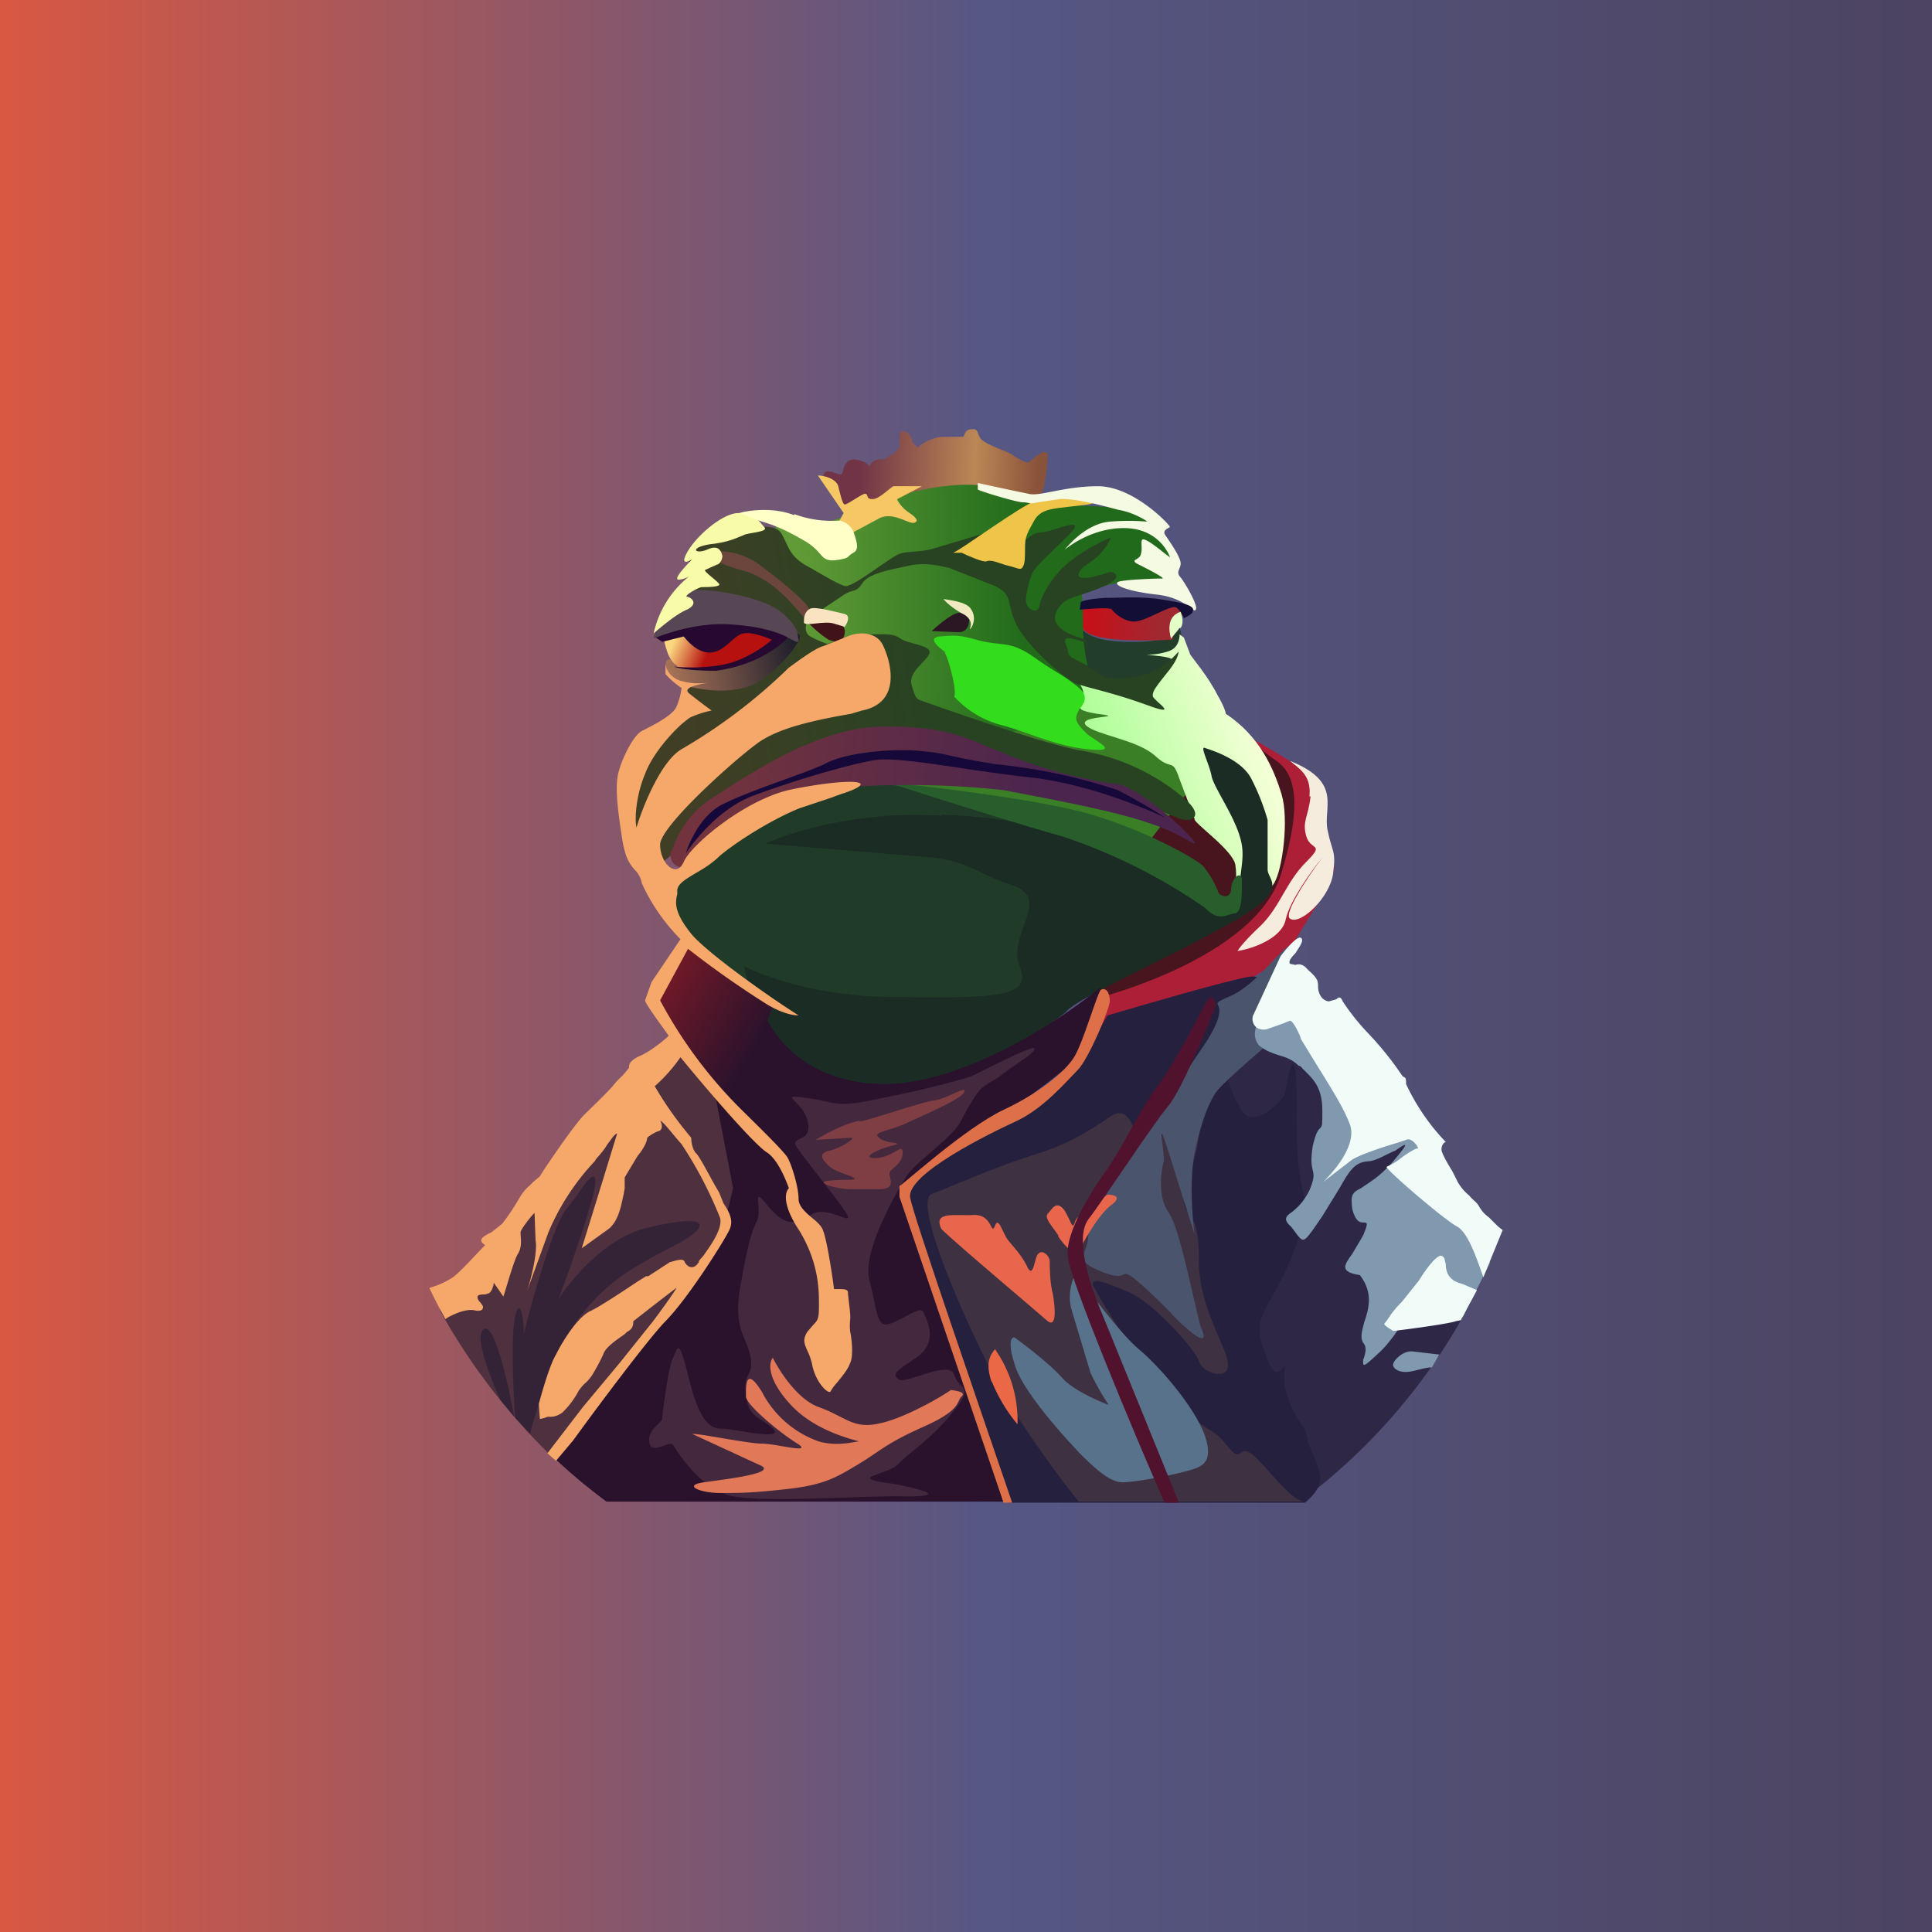 <!-- by TradingView --><svg width="18" height="18" viewBox="0 0 18 18" xmlns="http://www.w3.org/2000/svg"><path fill="url(#aegc5i2lo)" d="M0 0h18v18H0z"/><path d="M12.27 13.87a1.13 1.13 0 0 1-.18-.13c-.19-.18-.48-.8-.49-.9l-.08-.51c-.1-.65-.28-1.7-.28-1.95 0-.34 0-.54.07-.75.06-.2.48.02.88.23l.14.07c.44.22.65.46.88.8.18.27-.08.92-.23 1.2l.72.21a5.53 5.53 0 0 1-1.43 1.73Z" fill="#2E2846"/><path d="m4.1 12.21.63-.63.9-1.35.68-.5.42.5c.07.22.2.71.2.93a.9.9 0 0 1-.24.57l-.54.6-1 1.25c-.41-.4-.77-.86-1.05-1.37Z" fill="#4F303F"/><path d="M9.6 7.07a15.1 15.1 0 0 1 .94.33c-.19-.15-.4-.3-.65-.39a.64.64 0 0 0-.2-.05l-.04.03-.04.06-.02.02Zm.07-.11Zm1.69.73ZM9.4 5.99c.27-.07.56-.03.86.09a3.45 3.45 0 0 1 1.7 1.53c.04.09.08.2.1.3 0 .1.02.28-.1.46a.72.72 0 0 1-.4.29.88.88 0 0 1-.42 0c-.18-.03-.4-.11-.66-.21l-.12-.05-.98-.35c-.32-.11-.55-.18-.68-.2a.74.74 0 0 1-.43-.2.62.62 0 0 1-.17-.49.76.76 0 0 1 .1-.31 1 1 0 0 1 .14-.19l.19-.2.23.05.04-.05.07-.09c.09-.12.25-.3.53-.38Z" fill="#3A7E26"/><path d="M11.88 7.95c.16-.33-.08-.85-.22-1.07.15.08.48.28.59.37.1.1.07.3.04.38.04.1.13.34.14.44.01.13-.22.44-.38.72-.16.28-.95.61-1.4.77-.44.16-.44-.12-.45-.16-.02-.03-.06-.4.43-.58.48-.18 1.06-.45 1.25-.87Z" fill="#AD1F37"/><path d="M11.93 8.16c-.25.76-1.64 1.12-1.67 1.13-.07-.18-.16-.62.06-.93.28-.4 1.02-1.35 1.15-1.44.14-.1.27.07.41.16.15.1.29.32.05 1.08Z" fill="#48151E"/><path d="M10.52 5.98c-.36 0-.45-.11-.46-.16-.11.1-.3.35-.1.5.24.2.74.22.95.1.16-.09.12-.42.08-.58 0 .05-.1.15-.47.14Z" fill="#223D2A"/><path d="M10.14 5.9c-.13-.08-.1-.18-.06-.22.1-.02.4-.05.7-.05.3 0 .28.06.24.09l-.1.24c-.2.01-.64.02-.78-.06Z" fill="url(#begc5i2lo)"/><path d="M10.6 4.77c-.14-.06-.8-.07-.85-.06l-.02.46c0 .16.12.33.27.35.15.03.13-.04.42-.09.3-.04.52.08.53.02l.02-.16a.65.65 0 0 0-.08-.2c-.01-.02-.13-.26-.28-.32Z" fill="#216A1B"/><path d="M7.87 4.81c-.33.13-.57.1-.65.06.06.3.18 1.03.18 1.47 0 .55.39.41.99.5.6.07.56.11 1.3-.09.76-.2.4-.3.4-.92 0-.63-.09-.4-.12-.9-.04-.52-.21-.25-.4-.31a3 3 0 0 0-.9-.13c-.32 0-.4.16-.8.32Z" fill="url(#cegc5i2lo)"/><path d="M10.88 6.07c.1-.03.11-.12.11-.16l.04.03.06.16c.02.03.17.21.25.37.07.12.08.17.08.18.32.21.45.52.52.75.07.23.01.7-.07.83s-.21.04-.3.03c-.08-.02-.04-.07-.06-.2-.02-.14-.4-.4-.38-.43l-.14-.37c-.07-.21-.07-.07-.23-.22-.17-.15-.54-.19-.64-.28-.1-.1.42-.07.1-.11-.32-.05-.05-.1-.15-.26-.1-.17.08-.03.1 0 .02.02.55.02.59 0l.16-.23c.03-.04-.15-.05-.24-.06.03 0 .1 0 .2-.03Z" fill="url(#degc5i2lo)"/><path d="M6.2 6.22c0-.07.02-.08.04-.08.04.04.17.1.38.05.25-.05.66-.27.7-.31.05-.04.12-.06.14.02.01.08-.16.4-.33.47-.18.07-.68.12-.76.03-.02-.01-.14-.1-.16-.18Z" fill="url(#eegc5i2lo)"/><path d="M6.31 6.2c-.08-.03-.12-.2-.13-.28.1-.05.36-.15.56-.17.26-.03.51.14.57.15.06 0-.05.1-.3.23-.25.12-.6.12-.7.08Z" fill="url(#fegc5i2lo)"/><path d="M7.28 4.97c-.06-.1-.29-.06-.4-.02-.11.04-.37.11-.44.16-.09.06.04.19 0 .25l-.11.27c.14 0 .5-.01.73.06.24.07.36.19.4.24-.02.05-.1.2-.33.38-.23.19-.63.12-.8.06l.11.23c.07.13-.32.22-.43.4-.11.17-.14.45-.2.6-.06.15.2.45.31.45.11-.01.31-.28.48-.48.18-.2.84-.69 1.65-.72.82-.04 2.68.76 2.75.78.08.03.26-.01 0-.22a1.99 1.99 0 0 0-.95-.42c-.4-.08-1.4-.44-1.46-.46-.06-.02-.06-.03-.1-.16-.02-.13.18-.23.17-.3-.01-.06-.19-.07-.27-.12-.07-.05-.13-.04-.29-.04-.13 0-.31.06-.39.09a1.04 1.04 0 0 1-.16-.07c-.08-.05-.03-.16 0-.18l.3-.2c.1-.07.12-.02.18-.11.06-.1.26-.13.44-.17.18-.04.35.02.37.02l.43.17c.18.09.1.16.2.36.1.2.44.5.56.55.11.04.33.08.66.2.33.12.04-.05.05-.09 0-.04.02-.07.14-.22.09-.11.1-.17.1-.19a.7.7 0 0 1-.5.25c-.28 0-.18-.02-.37-.13-.2-.1-.13-.06-.18-.19-.05-.12.17 0 .2-.02.01-.03-.14-.04-.24-.12-.1-.08-.06-.16 0-.23s.2-.08.4-.17c.2-.09.07-.14.05-.13-.01 0-.28.1-.29.03 0-.08.12-.11.2-.2.09-.1.1-.16.1-.15-.02 0-.3.13-.46.29-.15.16-.2.3-.21.36-.02.06-.14.02-.12-.1a.97.97 0 0 1 .05-.2c.02-.08.23-.25.37-.4.14-.16-.18 0-.28 0-.11 0-.2.15-.24.1-.05-.07-.07-.02-.16-.07-.07-.05-.1-.04-.1-.03l-.5.15c-.14.04-.23.02-.32.05-.1.04-.44.32-.51.3-.08-.03-.13-.06-.32-.17-.2-.1-.2-.2-.27-.32Z" fill="url(#gegc5i2lo)"/><path d="M8.11 7.3c-.58 0-1.37.57-1.69.85-.04-.02-.13 0-.17.25-.04.3.36.56.67.79.31.22 1.93.3 2.5.26.57-.04.65-.32.81-1 .16-.7-.36-.61-.75-.8-.4-.18-.65-.34-1.37-.34Z" fill="#203B28"/><path d="M8.77 7.6c-.75-.05-1.4.15-1.64.26l1.56.13c.38.05.38.14.75.26.36.13-.06.46.06.75s-.2.3-1.14.29c-.74 0-1.26-.2-1.43-.29l.14.57c.02.15.63.63 1.19.61a3.83 3.83 0 0 0 1.67-.75c.1-.13.85-.45 1.48-.8.64-.34.4-.42.4-.53v-.46a2.04 2.04 0 0 0-.16-.4c-.1-.17-.36-.25-.42-.27-.06-.03.04.15.06.27.03.11.2.35.26.55.06.19 0 .29 0 .52.01.23-.26.15-.26.1 0-.05.01-.1 0-.14 0-.03-.3-.12-.66-.28a5.35 5.35 0 0 0-1.86-.4Z" fill="#1B2C24"/><path d="m9.4 14-.96-2.8c0-.05.02-.17.16-.27.16-.13.48-.36.75-.5.26-.16.45-.32.58-.4.1-.07.23-.29.28-.39l.11-.18c.34-.1 1.09-.32 1.32-.36.3-.04-.1.42-.2.54-.12.12.02.58.15.73.1.12.3-.06.38-.17.04-.26.12-.57.11.22 0 .98.2.6 0 1.17s-.42.63-.32.94c.1.32.15.28.21.19v-.01c.02-.03.03-.03 0 0 0 .05-.03.18.05.37.14.3.12.14.17.37.11.26.19.36-.03.55H9.39Z" fill="#25203E"/><path d="M9.63 10.76c-.35.11-.73.28-.94.36-.23.05.43 1.48.68 1.9.2.34.54.8.68.97h2.09c-.12-.04-.22-.18-.4-.37-.22-.24-.14.05-.3-.14-.15-.2-.17-.1-.46-.4a5.47 5.47 0 0 1-.8-1.11c0-.07.1-.03.34.07.23.1.62.54.65.64.03.11.26.18.27.05.02-.14-.27-.53-.27-.97 0-.44-.08-.38-.13-.52s.08-.29.13-.66c.05-.36-.54.21-.57.06-.04-.16-.1-.34-.25-.24-.15.1-.38.26-.72.36Z" fill="#3E3142"/><path d="M10.14 11.5c0-.2.14-.37.23-.48.02-.04.1-.17.2-.3.1-.17.36-.56.66-1 .29-.45-.03-.32.21-.43.25-.1.45-.4.57-.48.11-.09-.01.3 0 .35 0 .04.07.3.05.32l-.17.18c-.05.05-.51.43-.57.53-.06.1-.12.23-.19.55-.05.26-.02.62 0 .76a71.7 71.7 0 0 1-.24-.76c-.13-.41-.03.02-.05.09-.02.07-.06.32.05.47.11.16.25.92.3 1.07.07.15-.02.11-.14 0-.12-.1-.09-.1-.38-.37-.29-.26-.1-.03-.4-.15-.3-.12-.13-.15-.13-.35Z" fill="#4A546D"/><path d="M5.16 13.59 6.7 11.6l.13-.53-.2-1.04.46-.67c.07.24.38.73 1.14.74.75 0 1.66-.6 2.02-.9.02.15.01.5-.24.69l-.24.19c-.23.17-.43.33-.56.4-.14.07-.6.42-.82.59l.96 2.92h-3.7a5.48 5.48 0 0 1-.48-.4Z" fill="#2A122C"/><path d="M7.02 9.9c-.04.24.12.67.16.72l-.87-.86-.18-.34.03-.24.27-.4.79.55c-.05.12-.16.4-.2.58Z" fill="url(#hegc5i2lo)"/><path d="M6.05 13.44c.02.12.18-.02.22.02.09.15.31.44.56.48.3.06 1.1 0 1.54 0 .34.01.3-.03.23-.05a2.26 2.26 0 0 0-.38-.08c-.29-.05.05-.07.15-.17.09-.1.33-.25.52-.5.19-.24.05-.18 0-.33-.04-.15-.47.1-.52.04-.06-.05-.03-.07.18-.21.2-.15.08-.35.05-.42s-.31.17-.38.11c-.06-.06-.05-.13-.12-.4-.07-.26.24-.8.32-.93.08-.14.19-.2.37-.37.18-.16.14-.17.26-.36.11-.19.15-.15.3-.27.16-.12.28-.18.29-.23 0-.05-.56.25-.6.26-.02.01-.36.11-.82.2-.46.1-.41.04-.7 0s-.05.02 0 .2c.05.17-.07.17-.1.2-.04.03.02.08.34.5.33.43 0 .08-.19.18-.18.11-.26.11-.42-.08-.16-.2-.04.03-.1.15-.06.12-.1.3-.16.65-.05.35.06.42.1.6.04.2-.07.14-.04.36.02.22.12.2.25.32.12.12-.37 0-.48 0-.1 0-.2-.06-.3-.46-.1-.4-.1-.3-.15-.2-.05.11-.1.54-.1.57-.01.04-.14.1-.12.22Z" fill="#44283E"/><path d="M7.1 13.45c-.13 0-.61-.1-.65-.09l.65.3c.11.07-.33.12-.54.15-.21.03-.03.1.15.1s.3 0 .65-.04c.33-.04.44-.11.64-.23.2-.12.25-.19.61-.35.36-.16.3-.24.35-.28.04-.04-.04-.05-.1-.06-.13.09-.46.27-.66.31-.25.06-.32-.06-.57-.15-.2-.07-.37-.34-.43-.46-.04.05-.05.2.16.43.25.28.68.35.64.35-.04 0-.19.05-.37 0a.95.95 0 0 1-.53-.46c-.16-.26-.15-.04-.15.04s.33.35.48.44c.15.1-.2 0-.33 0Z" fill="#E17858"/><path d="M8.01 10.44c-.15.03-.33.13-.41.18l.33-.02c.05 0-.1.1-.2.12-.1.02-.08.07-.03.12.05.06.12.08.23.12.1.05-.04.02-.2.04-.16.01.06.08.2.08h.26c.18 0 .08-.12.1-.16.02-.04.12-.08.12-.18 0-.1-.08.04-.25.05-.17 0 .06-.1.17-.12.1-.03-.08-.01-.14-.07-.06-.05.04-.05.22-.12.17-.08.53-.23.57-.3.05-.08-.15.05-.26.07-.12.01-.53.16-.71.2Z" fill="#7E3E43"/><path d="M9.35 10.34c-.36.17-.94.7-.97.71v.1L9.35 14h.08c-.3-.88-.92-2.67-.95-2.84-.04-.22.74-.6 1-.72.25-.12.46-.37.56-.47.1-.1.29-.55.3-.64 0-.09-.04-.13-.08-.11-.03 0-.17.51-.26.64-.08.12-.29.31-.65.48Z" fill="#DE7049"/><path d="M9.75 12.3c-.1-.09-.85-.72-.98-.85-.08-.17.13-.12.3-.13.18-.01.16.2.2.1.03-.08.06.03.1.1.03.06.12.13.19.26.06.14.07 0 .1-.08.04-.08.12 0 .12.05s0 .2.03.31c.02.12.04.33-.06.24Z" fill="#E8664C"/><path d="M9.24 12.88c-.07-.2 0-.27.03-.31a1.16 1.16 0 0 1 .21.7 1.5 1.5 0 0 1-.24-.4Z" fill="#EA6846"/><path d="M9.86 11.52c.05.08.13.15.17.17.06-.11.2-.37.32-.46.11-.08.03-.1-.03-.1-.08.05-.26.17-.3.24-.03.1-.03.03-.1-.09-.08-.11-.12-.01-.16.03-.03.04.04.11.1.2Z" fill="#E8664C"/><path d="M9.45 12.7c-.06-.19-.03-.24 0-.24.1.07.32.24.44.37.1.12.34.22.44.26a2.26 2.26 0 0 1-.17-.3l-.18-.6c-.03-.12 0-.24.03-.3.04-.05.05.05.09.09.04.03.33.44.51.59.18.15.5.51.61.79.1.28-.03.31-.18.35-.15.04-.47.1-.58.1-.11 0-.23-.1-.4-.27-.17-.18-.55-.6-.61-.84Z" fill="#58728B"/><path d="M10.98 14h-.13c-.3-.68-.88-2.08-.9-2.28-.04-.24.26-.68.36-.82.1-.13.33-.59.48-.79.12-.15.35-.58.45-.78l.05-.05.04.08c-.1.26-.33.81-.45.95-.15.18-.6.87-.74 1.05-.14.19.04.68.14.91l.7 1.72Z" fill="#51122D"/><path d="m13.88 11.76-.02-.04-.62-1.25c-.03-.05-.8-.78-1.18-1.13l-.25.02-.05.08c-.05.1-.11.2-.03.3.06.05.12.07.18.09.07.02.13.04.19.1 0 0 .02 0 .03.02.1.1.19.17.19.4 0 .13 0 .14-.02.16-.02.02-.04.04-.07.17-.02.13-.01.18 0 .22.01.04.02.07-.03.19-.05.1-.1.15-.16.2-.06.04-.09.07-.01.14l.06.08c.06.07.06.07.23-.18l.16-.26c.09-.16.14-.24.26-.25.08 0 .18-.07.26-.1.1-.07.15-.1-.02.1-.13.15-.23.2-.3.25-.08.04-.1.06-.08.2.03.11.07.12.1.12.04 0 .05 0 0 .12l-.1.17c-.08.11-.12.17.07.2.13.17.08.32.04.44-.02.08-.04.14-.01.19.04.04.02.11 0 .16 0 .06-.01.08.13-.05.08-.07.12-.13.16-.18.08-.12.12-.18.44-.17h.2l.25-.5Zm-.47.86-.07.12c-.06 0-.11.02-.16.03-.15.04-.21-.03-.2-.06 0-.03.08-.12.17-.12l.26.03Z" fill="#8099AF"/><path d="M14 11.46a.43.43 0 0 1-.06-.05l-.07-.07c-.03-.02-.06-.05-.09-.1-.02-.04-.06-.06-.09-.1a.45.45 0 0 1-.11-.13 4.31 4.31 0 0 0-.05-.1c-.05-.08-.1-.17-.1-.2 0-.05.03-.07.04-.07a2.01 2.01 0 0 1-.37-.54c0-.05 0-.06-.03-.07l-.07-.1a3.12 3.12 0 0 0-.25-.3 2.1 2.1 0 0 1-.24-.3c-.02-.05-.04-.04-.06-.02l-.07.02c-.07-.01-.1-.08-.1-.14 0-.06-.01-.08-.1-.16-.04-.05-.08-.05-.11-.04l-.05-.01c-.02-.02.01-.06.05-.1.03-.05.07-.1.06-.13-.02-.06-.14.08-.2.16l-.25.54c-.03.05 0 .16.12.14l.17-.06a.27.27 0 0 1 .05-.02c.03 0 .1.15.1.17l.11.18c.11.18.28.44.34.6.1.22-.21.52-.24.55l.26-.2c.05-.04.28-.12.42-.16l.09-.03c.06-.03.14.1.1.08-.01 0-.1.05-.16.1a.57.57 0 0 1-.12.07c-.04 0 .54.5.66.56.1.06.18.3.24.47l.18-.44Zm-.24.56-.15.28-.05.01c-.05.02-.4.07-.58.09-.03-.02-.1-.06-.08-.07l.03-.04c.02-.03.05-.08.13-.16l.16-.2c.08-.13.17-.24.21-.23.03.01.03.04.04.08 0 .06.02.15.15.18l.14.06Z" fill="#F1FCF8"/><path d="M10.17 7.59c-.53-.16-1.86-.3-1.9-.3.4.13 1.29.41 1.62.5a5.2 5.2 0 0 1 1.34.67c.12.13.2.06.27.05.08 0 .07-.23.07-.32-.01-.08-.1-.01-.1.1-.01.1-.12.05-.12.02a.9.9 0 0 0-.14-.24c-.04-.05-.5-.32-1.04-.48Z" fill="#285E2C"/><path d="M6.25 7.93c-.02.11.06.15.1.15.08-.08.25-.25.3-.33.08-.09.69-.33.93-.39a8.36 8.36 0 0 1 1.76 0c.37.07 1.02.19 1.34.3.32.1.46.23.45.19 0-.04-.54-.56-.77-.55a4.5 4.5 0 0 1-1.1-.32c-.23-.09-.43-.22-1.04-.21-.62 0-1.32.5-1.56.65a.9.9 0 0 0-.4.51Z" fill="url(#iegc5i2lo)"/><path d="M6.72 7.5c-.19.1-.3.35-.33.45.08-.12.31-.41.61-.53.37-.14.91-.3 1.16-.34.26-.03.84.1 1.5.17.51.07 1.01.28 1.2.37a5 5 0 0 0-.45-.26 5.3 5.3 0 0 0-1.13-.24c-.45-.07-.45-.1-.67-.12-.23-.03-.72 0-.93.12-.22.1-.71.25-.96.38Z" fill="#160839"/><path d="M9.66 4.66c-.15.05-.7.46-.78.49h.08c.06.03.2.09.23.08.05-.02.12.02.2.04.09.02.12.05.14.01.02-.03.02-.09.02-.18 0-.1.02-.13.08-.24.06-.12.18-.12.34-.14.16-.02.25-.02.21-.06-.03-.04-.38-.05-.52 0Z" fill="#EEC549"/><path d="M7.74 4.4c-.05-.03-.07.02-.07.05l.17.25.18.06c.05 0 .33-.11.46-.17.11-.03.39-.09.63-.07.24.02.41.1.47.12l.13-.05.02-.07c0-.02.03-.15.03-.27 0-.11-.16.05-.18.06-.03 0-.12-.05-.16-.08-.05-.03-.24-.09-.28-.14-.04-.05-.02-.1-.09-.09-.07 0-.06.07-.08.07h-.2a.4.4 0 0 0-.22.1l-.05-.05c0-.03-.03-.1-.08-.1-.05-.03-.04.1-.04.14 0 .04-.14.12-.15.12-.09-.01-.12.04-.13.07 0-.02-.05-.06-.14-.07-.11 0-.1.13-.12.14-.01 0-.04 0-.1-.03Z" fill="url(#jegc5i2lo)"/><path d="M9.58 4.6a34.7 34.7 0 0 1-.47-.1v.06c0 .01.36.12.42.12s.05.02.14 0l.2-.03c.14-.01.4.06.55.1.12.02.23.08.27.11a2.1 2.1 0 0 0-.35 0c-.23.02-.4.24-.42.26-.03.03.21-.2.55-.2.34 0 .43.27.43.27 0 .01-.17-.14-.23-.16-.06-.03-.02.07-.04.13-.01.06-.1.05-.04.09.06.03.3.15.23.14-.06 0-.34.01-.4.03-.06.03.09.09.36.12s.34.18.36.14c.03-.03-.1-.25-.14-.3-.05-.05 0-.08 0-.13 0-.06-.1-.2-.14-.26-.04-.05.03-.07.04-.08 0-.02-.34-.38-.67-.38-.32 0-.55.1-.65.07Z" fill="#F5FAE3"/><path d="m7.62 4.43.24.35-.05.09.1.11.28-.15c.13-.07.28.06.33.04.05-.02 0-.06-.06-.1-.06-.04-.11-.12-.1-.12l.23-.12h-.26c-.03 0-.13.12-.2.12s-.03-.04-.07-.05c-.03 0-.16.1-.19.1-.02 0-.04-.09-.06-.17-.02-.07-.13-.1-.19-.1Z" fill="#F5C765"/><path d="M7.1 5.28c-.23-.18-.44-.14-.5-.14 0 .03.05.1.3.17.31.07.53.38.58.43.05.06.03 0 .06-.05.02-.04-.2-.23-.44-.41Z" fill="#6C463D"/><path d="M6.44 5.5c-.2.01-.36.43-.35.45.03-.02.47-.12.84-.1.37.02.47.14.5.13.02-.01 0-.03 0-.09-.02-.06-.12-.2-.3-.27-.17-.07-.5-.14-.7-.12Z" fill="#574754"/><path d="M6.4 5.68c-.1.04-.25.17-.31.22a.94.94 0 0 1 .33-.53.23.23 0 0 1-.09.03c-.07.01.05-.12.12-.19-.05.03-.11.05-.05-.06.08-.15.33-.37.48-.37.16 0 .2.09.24.13.05.05-.16.05-.2.08-.06.02-.12.06-.3.08-.2.03-.15.1-.03.05.11-.05.13.02.14.06 0 .04-.03.08-.05.08l-.11.05c-.02.01.11.1.13.13.02.03-.12.03-.16.03-.03 0-.17.08-.14.09.03 0 .12.06 0 .12Z" fill="#F8FCA8"/><path d="M6.84 5.82c-.3-.03-.6.07-.73.12l.06.04.2-.05c.04.05.13.15.24.15.15 0 .23-.18.33-.18.08-.01.2.04.25.06-.06.06-.25.19-.44.23-.2.04-.4.03-.47.02.02.01.12.04.39.04.37-.05.6-.23.67-.31-.05-.03-.21-.1-.5-.12Z" fill="#270831"/><path d="M7.4 4.8c-.23-.09-.49-.03-.51-.02l.18.07c.13.04.22.07.41.18.2.11.15.2.3.19.15-.02.1-.03.17-.07.06-.03.03-.11 0-.2a.18.18 0 0 0-.13-.1 1 1 0 0 1-.42-.06Z" fill="#FFFFC7"/><path d="M7.87 5.87c-.02-.12-.33-.09-.35-.08a1 1 0 0 0 .2.17c.07.03.16.03.15-.1Z" fill="#401318"/><path d="M7.87 5.72c.06.02.02.09 0 .12l-.1-.03c-.09-.03-.27.03-.28-.01 0-.04 0-.1.06-.13.05-.02.23.03.32.05Z" fill="#FAE3C1"/><path d="M8.93 5.71c-.08.01-.24.16-.25.17l.25.01c.1 0 .1-.1.1-.13.02-.03-.02-.06-.1-.05Z" fill="#2B1723"/><path d="M9.05 5.68c-.04-.08-.23-.09-.26-.1.02.03.1.1.2.15.1.07.03.14.05.13.02-.02.06-.1.01-.18Z" fill="#F1EAC0"/><path d="M8.8 6.08c.03.03.12.36.09.41a.9.9 0 0 0 .42.26c.24.06.52.2.82.23.3.03.12-.05 0-.14-.1-.1-.14-.14-.06-.25.08-.1.02-.16-.08-.23-.1-.08-.15-.09-.36-.24-.22-.15-.28-.1-.5-.15-.2-.06-.24-.05-.38-.04-.13.02.04.13.06.15Z" fill="#33DC1D"/><path d="M10.36 5.68c-.02-.03-.27 0-.3 0l.01-.07c.01-.01.07-.03.23-.04.2 0 .35-.02.61.03.26.04.2.09.2.1 0 .02-.06.05-.08.06a.23.23 0 0 0-.07-.1c-.05-.03-.27.12-.38.13-.1.01-.2-.08-.22-.11Z" fill="#120E35"/><path d="M11 5.85c.04-.06 0-.14 0-.15-.13.04-.11.18-.09.25l.08-.1Z" fill="#E3FFC7"/><path d="M12.2 7.42c.02-.2-.1-.26-.18-.33.5.2.3.44.35.65.04.2.08.18.05.4-.03.22-.3.48-.4.42-.07-.04.17-.4.3-.57-.1.12-.3.4-.34.57-.03.18-.31.28-.45.3.01-.02.07-.1.22-.24.18-.18.23-.4.42-.59.18-.18.04-.1 0-.24-.04-.14.02-.18.04-.37Z" fill="#F5ECDD"/><path d="m4.94 13.36.01-.05c.06-.19.2-.72.46-1.05.25-.32.46-.43.71-.57l.23-.12c.36-.22.1-.24-.36-.12-.36.1-.68.48-.79.66.1-.26.3-.83.34-1.04.03-.2-.06-.09-.16.06a3.7 3.7 0 0 1-.1.13c-.12.14-.32.84-.4 1.17 0-.13-.03-.36-.08-.17-.04.17-.02.69 0 .95l.14.15Zm-.15-.16c-.06-.33-.19-.91-.29-.81-.07.07.04.38.16.65l.13.16Z" fill="#342336"/><path d="M4.15 12.29A5.53 5.53 0 0 1 4 12l.06-.02a.8.8 0 0 0 .16-.08c.07-.05.23-.23.3-.3-.02-.01-.05-.04-.03-.06.01-.02.05-.04.09-.06l.1-.08a2.07 2.07 0 0 0 .16-.24c.04-.07.08-.1.1-.12l.03-.03.06-.05c0-.01.33-.5.42-.58.08-.08.24-.23.29-.3l.07-.07.05-.06c0-.03 0-.07.12-.12.1-.05.21-.14.25-.18-.07-.1-.22-.3-.22-.33l.06-.17.27-.4a1.8 1.8 0 0 1-.36-.52.23.23 0 0 0-.07-.13c-.04-.05-.09-.1-.12-.33-.06-.38-.05-.51-.02-.6.02-.08.12-.31.21-.36.1-.05.28-.14.32-.22a.65.65 0 0 0 .05-.18.77.77 0 0 1-.15-.13v-.1c0 .05.05.15.17.17.07.02.16.02.23.01-.12.02-.24.05-.18.1a6 6 0 0 0 .21.16.94.94 0 0 0-.19.06c-.07.03-.34.29-.43.53-.08.19-.1.41-.08.5.06-.2.23-.62.42-.73a5.1 5.1 0 0 0 1-.76c.07-.05.24-.18.32-.2l.25-.1c.08-.03.25-.04.31.1.08.17.16.53-.2.6l-.1.03c-.34.06-.68.13-.88.28-.22.16-.9.77-.9.94 0 .17.15.32.22.16s.56-.57.98-.67c.43-.09.75-.1.65-.03-.06.04-.15.06-.25.1l-.3.1c-.25.1-.57.3-.74.44-.07.07-.15.12-.22.16-.1.06-.17.1-.18.16v.04c-.02.08-.03.17.13.37.15.18.73.59 1 .76-.02 0-.12 0-.29-.1a8.84 8.84 0 0 1-.74-.52l-.26.48a4.24 4.24 0 0 0 .79 1.05c.07.07.38.37.4.42.03.05.1.26.1.38 0 .07.07.13.13.18.05.04.09.08.1.12.04.1.1.52.1.54h.05c.03 0 .08 0 .08.03 0 .04.03.22.02.26a.6.6 0 0 0 0 .1c.02.1.03.24 0 .3-.02.06-.08.13-.12.18a.46.46 0 0 0-.06.08c-.01.04-.13-.06-.17-.23a.59.59 0 0 0-.05-.15c-.03-.07-.04-.1 0-.17l.06-.07c.04-.04.05-.06.05-.17v-.01c0-.14 0-.39-.18-.69-.16-.24-.14-.36-.1-.4-.03-.08-.1-.26-.2-.33-.12-.07-.59-.62-.81-.89a1.51 1.51 0 0 1-.24.27 3.35 3.35 0 0 0 .34.48c0 .04.01.1.04.14.04.03.14.24.22.37l.04.1c.06.09.1.17.05.26-.05.1-.38.63-.6.85-.17.18-.64.81-.85 1.1l-.16.19a5.44 5.44 0 0 1-.08-.07l.33-.43.35-.42.28-.35c.02-.02.26-.35.24-.34a34.87 34.87 0 0 0-.4.31c0 .03 0 .07-.06.1l-.02.02c-.07.05-.18.12-.2.19a2.05 2.05 0 0 1-.09.17.4.4 0 0 1-.07.09.36.36 0 0 0-.07.08.8.8 0 0 1-.15.2c-.04.03-.08.04-.11.04H5.1a.25.25 0 0 1-.07.02l-.01-.14c.03-.11.1-.36.16-.46.07-.14.2-.34.31-.4.09-.04.33-.2.45-.28l.08-.05h.02l.2-.13c.07-.02.13-.04.14 0 .02.04.08.08.13 0 0-.02.03-.04.05-.07.07-.1.17-.24.15-.34a3.76 3.76 0 0 0-.36-.69c-.09-.1-.16-.2-.2-.22.02.03.03.09-.02.1a.35.35 0 0 0-.1.06c0 .03-.03.1-.09.17l-.12.2v.1l-.01.06c-.02.08-.04.24-.14.32l-.25.18a242.26 242.26 0 0 0 .33-1.07c-.03.01-.05.05-.09.1a.78.78 0 0 1-.1.13l-.02.03a2.23 2.23 0 0 0-.43.66l-.2.55c.04-.12.1-.37.08-.47l-.01-.26c-.05.05-.13.16-.13.18v.01c0 .04.02.13-.03.2-.04.08-.1.3-.13.39l-.09-.13c0 .04-.03.1-.05.1l-.03.01c-.03 0-.08 0-.07.03 0 .02.02.04.03.05l.02.03c0 .02 0 .05-.07.04-.07-.02-.17.02-.23.05a.32.32 0 0 0-.05.03Zm2.57-5.94Z" fill="#F5A869"/><defs><linearGradient id="aegc5i2lo" x1="0" y1="9" x2="18" y2="9" gradientUnits="userSpaceOnUse"><stop stop-color="#D95842"/><stop offset=".51" stop-color="#565784"/><stop offset="1" stop-color="#4C4460"/></linearGradient><linearGradient id="begc5i2lo" x1="10.17" y1="5.79" x2="10.79" y2="5.84" gradientUnits="userSpaceOnUse"><stop stop-color="#C5111A"/><stop offset="1" stop-color="#A12831"/></linearGradient><linearGradient id="cegc5i2lo" x1="7.43" y1="5.04" x2="9.56" y2="5.03" gradientUnits="userSpaceOnUse"><stop stop-color="#619B37"/><stop offset="1" stop-color="#216B1B"/></linearGradient><linearGradient id="degc5i2lo" x1="10.04" y1="6.67" x2="11.45" y2="6.18" gradientUnits="userSpaceOnUse"><stop stop-color="#ABFE96"/><stop offset="1" stop-color="#F3FFD5"/></linearGradient><linearGradient id="eegc5i2lo" x1="6.17" y1="6.27" x2="7.38" y2="6" gradientUnits="userSpaceOnUse"><stop stop-color="#AE7759"/><stop offset="1" stop-color="#22202D"/></linearGradient><linearGradient id="fegc5i2lo" x1="6.25" y1="6.04" x2="6.56" y2="6.17" gradientUnits="userSpaceOnUse"><stop stop-color="#FAD67E"/><stop offset="1" stop-color="#B6110F"/></linearGradient><linearGradient id="gegc5i2lo" x1="6.48" y1="7.04" x2="8.65" y2="6.67" gradientUnits="userSpaceOnUse"><stop stop-color="#403E25"/><stop offset="1" stop-color="#284322"/></linearGradient><linearGradient id="hegc5i2lo" x1="6.24" y1="9.07" x2="7.14" y2="9.61" gradientUnits="userSpaceOnUse"><stop stop-color="#711927"/><stop offset="1" stop-color="#2A122C"/></linearGradient><linearGradient id="iegc5i2lo" x1="6.71" y1="7.42" x2="9.65" y2="7.74" gradientUnits="userSpaceOnUse"><stop stop-color="#72333E"/><stop offset="1" stop-color="#4B254E"/></linearGradient><linearGradient id="jegc5i2lo" x1="8.01" y1="4.5" x2="9.67" y2="4.57" gradientUnits="userSpaceOnUse"><stop stop-color="#713446"/><stop offset=".64" stop-color="#BB8755"/><stop offset="1" stop-color="#89523A"/></linearGradient></defs></svg>